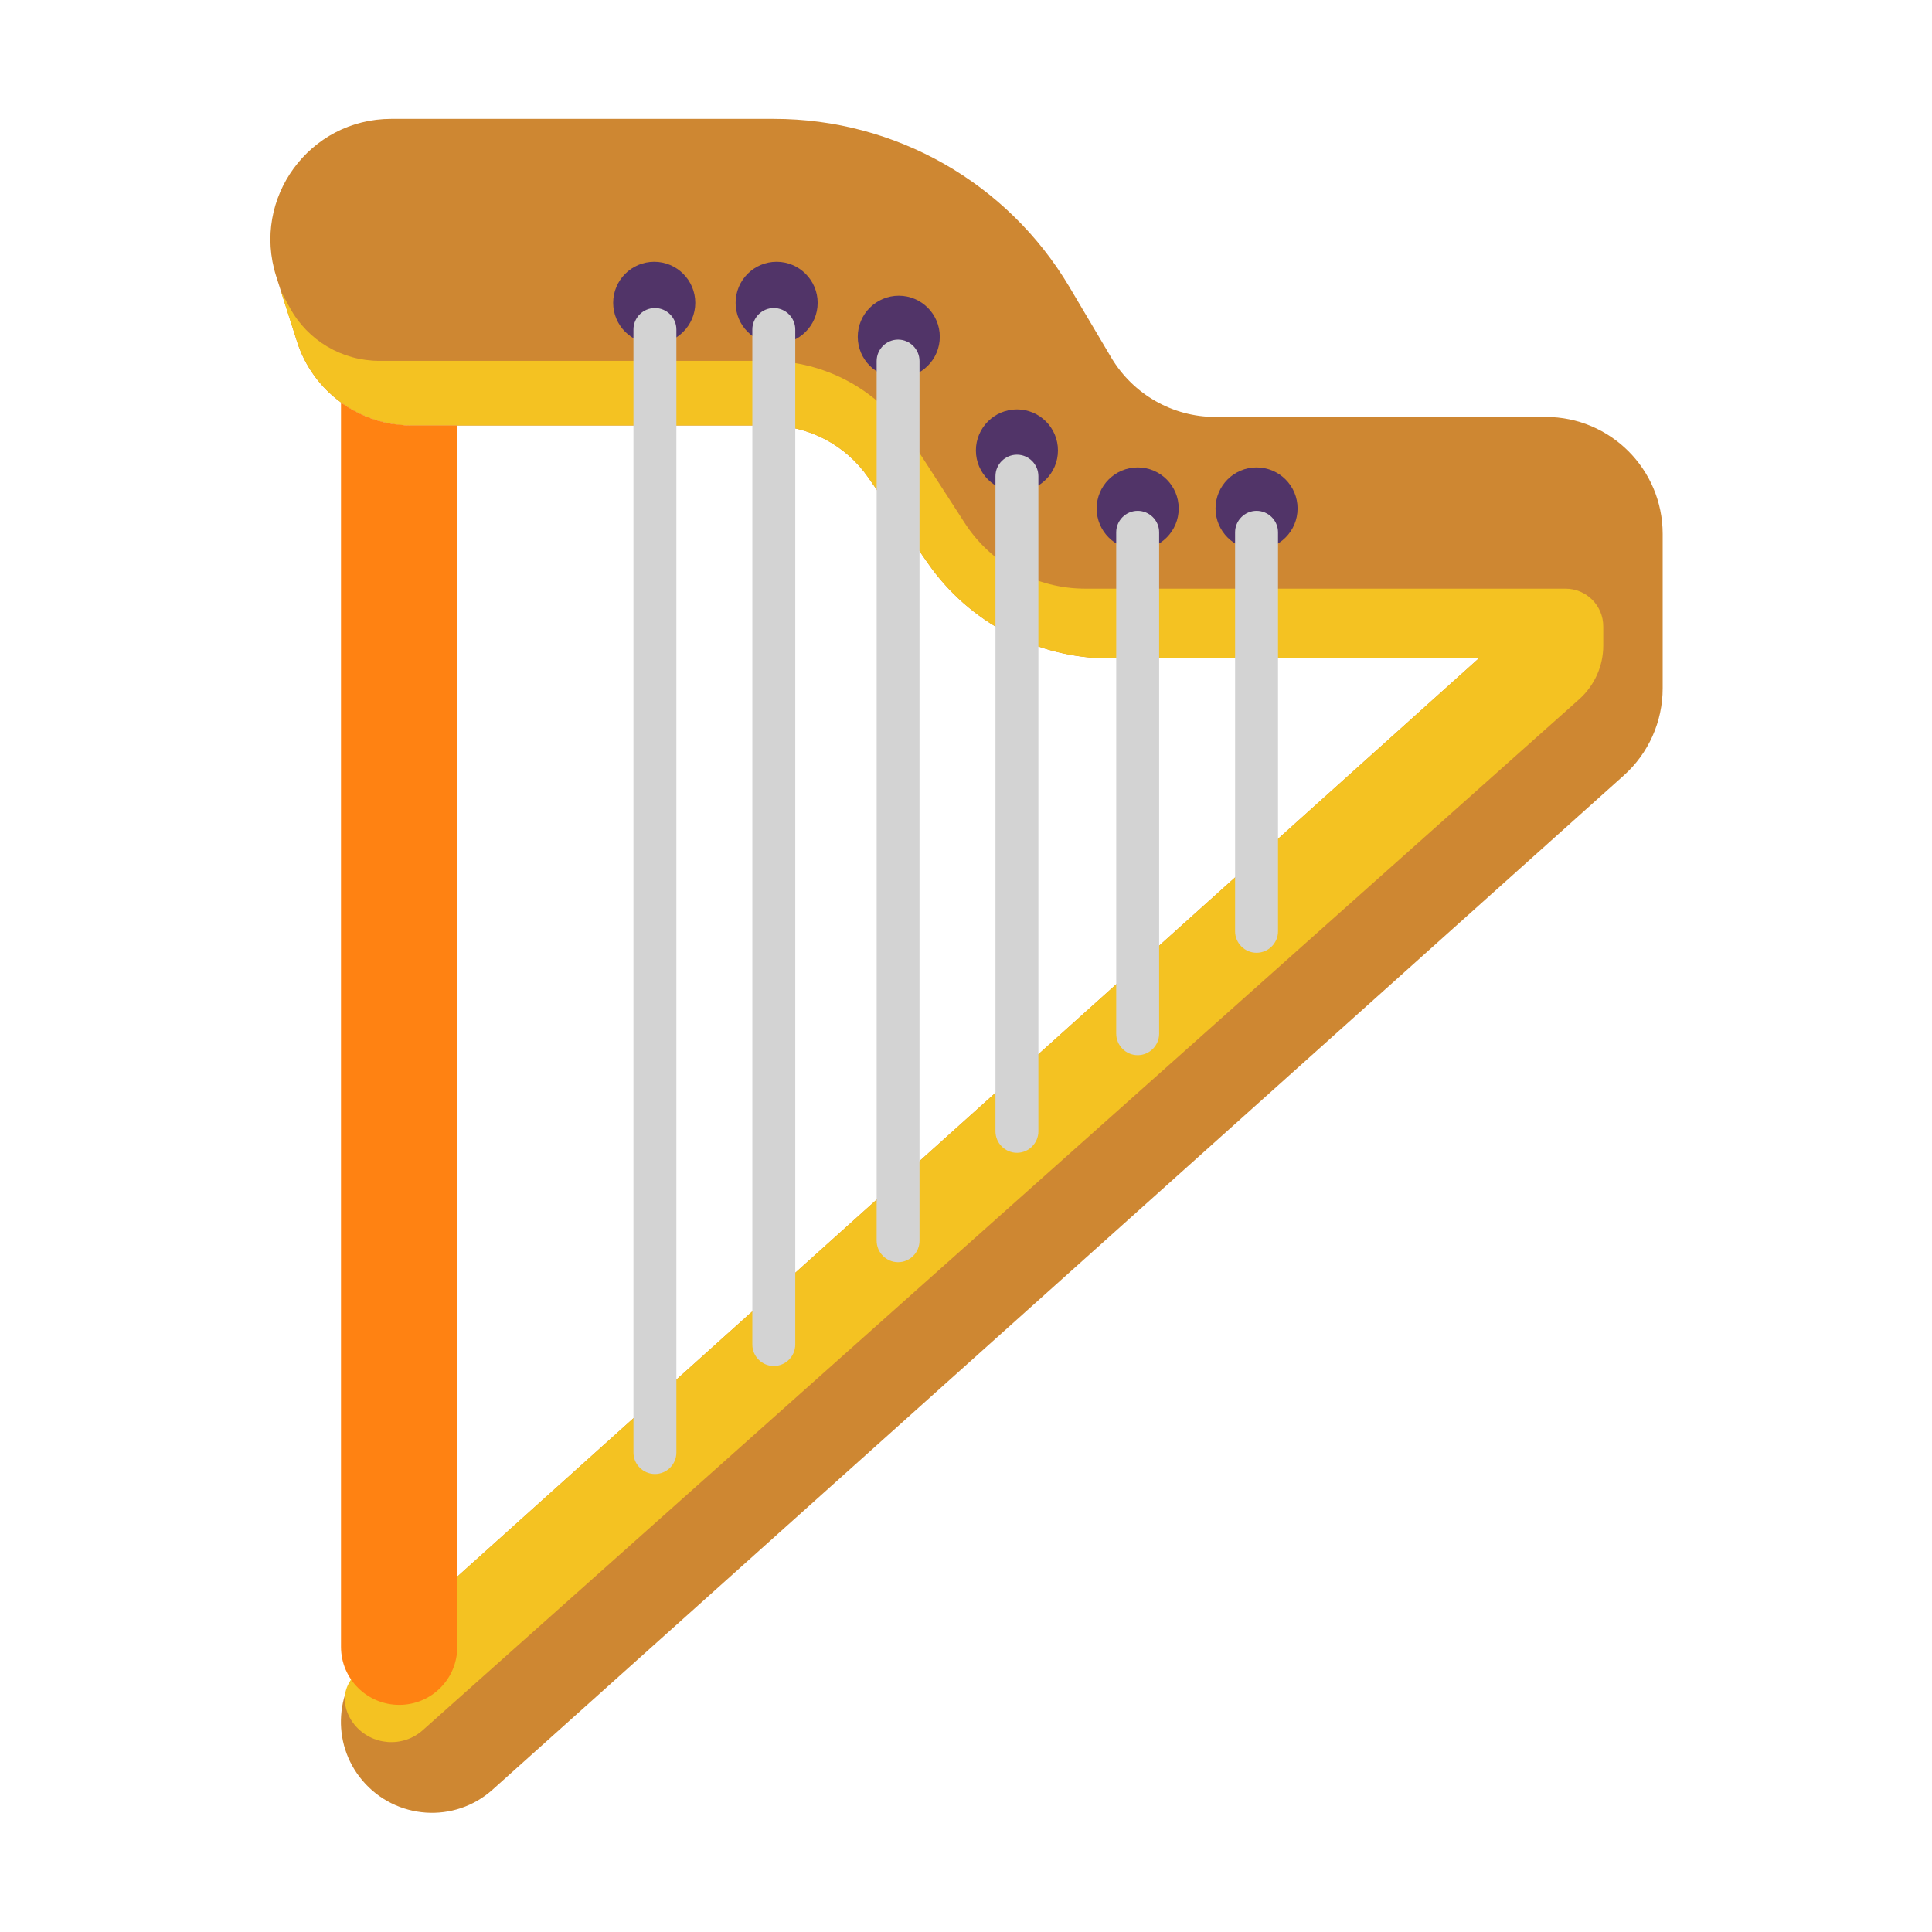 <?xml version="1.0" encoding="UTF-8"?>
<svg xmlns="http://www.w3.org/2000/svg" xmlns:xlink="http://www.w3.org/1999/xlink" width="32px" height="32px" viewBox="0 0 32 32" version="1.1">
<g id="surface1">
<path style=" stroke:none;fill-rule:nonzero;fill:rgb(80.784%,52.941%,19.608%);fill-opacity:1;" d="M 4.574 4.574 L 4.918 5.652 C 5.18 6.484 5.953 7.047 6.82 7.047 L 12.734 7.047 C 13.391 7.047 14.004 7.367 14.379 7.906 L 15.363 9.32 C 16.051 10.316 17.184 10.906 18.391 10.906 L 24.492 10.906 L 6.148 27.395 C 5.539 27.941 5.477 28.871 6.004 29.492 C 6.555 30.141 7.531 30.207 8.16 29.641 L 26.895 12.844 C 27.305 12.477 27.539 11.953 27.539 11.402 L 27.539 8.844 C 27.539 7.773 26.672 6.906 25.602 6.906 L 20.129 6.906 C 19.426 6.906 18.773 6.535 18.41 5.93 L 17.711 4.75 C 16.684 3.023 14.828 1.969 12.82 1.969 L 6.48 1.969 C 5.125 1.969 4.164 3.285 4.574 4.574 Z M 4.574 4.574 "/>
<path style=" stroke:none;fill-rule:nonzero;fill:rgb(95.686%,76.078%,13.333%);fill-opacity:1;" d="M 5.785 27.867 C 5.652 28.09 5.707 28.363 5.871 28.566 C 6.156 28.914 6.672 28.953 7.004 28.656 L 26.156 11.582 C 26.41 11.355 26.555 11.031 26.555 10.695 L 26.555 10.375 C 26.555 10.031 26.277 9.75 25.93 9.75 L 17.973 9.75 C 17.168 9.75 16.418 9.34 15.98 8.664 L 15.074 7.262 C 14.555 6.461 13.668 5.977 12.711 5.977 L 6.285 5.977 C 5.664 5.977 5.098 5.641 4.801 5.098 L 4.652 4.824 L 4.918 5.652 C 5.18 6.484 5.953 7.047 6.82 7.047 L 12.734 7.047 C 13.391 7.047 14.004 7.367 14.379 7.906 L 15.363 9.32 C 16.051 10.316 17.184 10.906 18.391 10.906 L 24.492 10.906 L 6.148 27.395 C 6.023 27.504 5.891 27.684 5.785 27.867 Z M 5.785 27.867 "/>
<path style=" stroke:none;fill-rule:nonzero;fill:rgb(31.765%,20.392%,40.784%);fill-opacity:1;" d="M 10.836 5.695 C 11.211 5.695 11.516 5.391 11.516 5.016 C 11.516 4.641 11.211 4.336 10.836 4.336 C 10.461 4.336 10.156 4.641 10.156 5.016 C 10.156 5.391 10.461 5.695 10.836 5.695 Z M 10.836 5.695 "/>
<path style=" stroke:none;fill-rule:nonzero;fill:rgb(31.765%,20.392%,40.784%);fill-opacity:1;" d="M 12.863 5.695 C 13.238 5.695 13.543 5.391 13.543 5.016 C 13.543 4.641 13.238 4.336 12.863 4.336 C 12.488 4.336 12.184 4.641 12.184 5.016 C 12.184 5.391 12.488 5.695 12.863 5.695 Z M 12.863 5.695 "/>
<path style=" stroke:none;fill-rule:nonzero;fill:rgb(31.765%,20.392%,40.784%);fill-opacity:1;" d="M 14.887 6.258 C 15.262 6.258 15.566 5.953 15.566 5.578 C 15.566 5.203 15.262 4.898 14.887 4.898 C 14.512 4.898 14.207 5.203 14.207 5.578 C 14.207 5.953 14.512 6.258 14.887 6.258 Z M 14.887 6.258 "/>
<path style=" stroke:none;fill-rule:nonzero;fill:rgb(31.765%,20.392%,40.784%);fill-opacity:1;" d="M 16.844 8.141 C 17.219 8.141 17.523 7.836 17.523 7.461 C 17.523 7.086 17.219 6.781 16.844 6.781 C 16.469 6.781 16.164 7.086 16.164 7.461 C 16.164 7.836 16.469 8.141 16.844 8.141 Z M 16.844 8.141 "/>
<path style=" stroke:none;fill-rule:nonzero;fill:rgb(31.765%,20.392%,40.784%);fill-opacity:1;" d="M 18.844 9.102 C 19.219 9.102 19.523 8.797 19.523 8.422 C 19.523 8.047 19.219 7.742 18.844 7.742 C 18.469 7.742 18.164 8.047 18.164 8.422 C 18.164 8.797 18.469 9.102 18.844 9.102 Z M 18.844 9.102 "/>
<path style=" stroke:none;fill-rule:nonzero;fill:rgb(31.765%,20.392%,40.784%);fill-opacity:1;" d="M 20.812 9.102 C 21.188 9.102 21.492 8.797 21.492 8.422 C 21.492 8.047 21.188 7.742 20.812 7.742 C 20.438 7.742 20.133 8.047 20.133 8.422 C 20.133 8.797 20.438 9.102 20.812 9.102 Z M 20.812 9.102 "/>
<path style=" stroke:none;fill-rule:nonzero;fill:rgb(82.745%,82.745%,82.745%);fill-opacity:1;" d="M 10.848 5.102 C 10.652 5.102 10.492 5.262 10.492 5.457 L 10.492 24.059 C 10.492 24.254 10.652 24.414 10.848 24.414 C 11.043 24.414 11.203 24.254 11.203 24.059 L 11.203 5.457 C 11.203 5.262 11.043 5.102 10.848 5.102 Z M 10.848 5.102 "/>
<path style=" stroke:none;fill-rule:nonzero;fill:rgb(82.745%,82.745%,82.745%);fill-opacity:1;" d="M 12.816 5.102 C 12.621 5.102 12.461 5.262 12.461 5.457 L 12.461 22.27 C 12.461 22.465 12.621 22.625 12.816 22.625 C 13.012 22.625 13.172 22.465 13.172 22.27 L 13.172 5.457 C 13.172 5.262 13.012 5.102 12.816 5.102 Z M 12.816 5.102 "/>
<path style=" stroke:none;fill-rule:nonzero;fill:rgb(82.745%,82.745%,82.745%);fill-opacity:1;" d="M 14.875 5.625 C 14.68 5.625 14.52 5.785 14.52 5.98 L 14.52 20.551 C 14.52 20.746 14.68 20.906 14.875 20.906 C 15.07 20.906 15.23 20.746 15.23 20.551 L 15.23 5.98 C 15.23 5.785 15.07 5.625 14.875 5.625 Z M 14.875 5.625 "/>
<path style=" stroke:none;fill-rule:nonzero;fill:rgb(82.745%,82.745%,82.745%);fill-opacity:1;" d="M 16.844 7.531 C 16.648 7.531 16.488 7.691 16.488 7.887 L 16.488 18.738 C 16.488 18.934 16.648 19.094 16.844 19.094 C 17.039 19.094 17.199 18.934 17.199 18.738 L 17.199 7.887 C 17.199 7.691 17.039 7.531 16.844 7.531 Z M 16.844 7.531 "/>
<path style=" stroke:none;fill-rule:nonzero;fill:rgb(82.745%,82.745%,82.745%);fill-opacity:1;" d="M 18.844 8.461 C 18.648 8.461 18.488 8.621 18.488 8.816 L 18.488 17.121 C 18.488 17.316 18.648 17.477 18.844 17.477 C 19.039 17.477 19.199 17.316 19.199 17.121 L 19.199 8.816 C 19.199 8.621 19.039 8.461 18.844 8.461 Z M 18.844 8.461 "/>
<path style=" stroke:none;fill-rule:nonzero;fill:rgb(82.745%,82.745%,82.745%);fill-opacity:1;" d="M 20.812 8.461 C 20.617 8.461 20.457 8.621 20.457 8.816 L 20.457 15.426 C 20.457 15.621 20.617 15.781 20.812 15.781 C 21.008 15.781 21.168 15.621 21.168 15.426 L 21.168 8.816 C 21.168 8.621 21.008 8.461 20.812 8.461 Z M 20.812 8.461 "/>
<path style=" stroke:none;fill-rule:evenodd;fill:rgb(100%,50.98%,7.059%);fill-opacity:1;" d="M 5.648 6.668 L 5.648 27.277 C 5.648 27.809 6.082 28.238 6.613 28.238 C 7.145 28.238 7.574 27.809 7.574 27.277 L 7.574 7.047 L 6.82 7.047 C 6.77 7.047 6.715 7.047 6.66 7.039 C 6.602 7.035 6.543 7.027 6.488 7.02 C 6.18 6.969 5.895 6.844 5.648 6.668 Z M 5.648 6.668 "/>
</g>
</svg>
